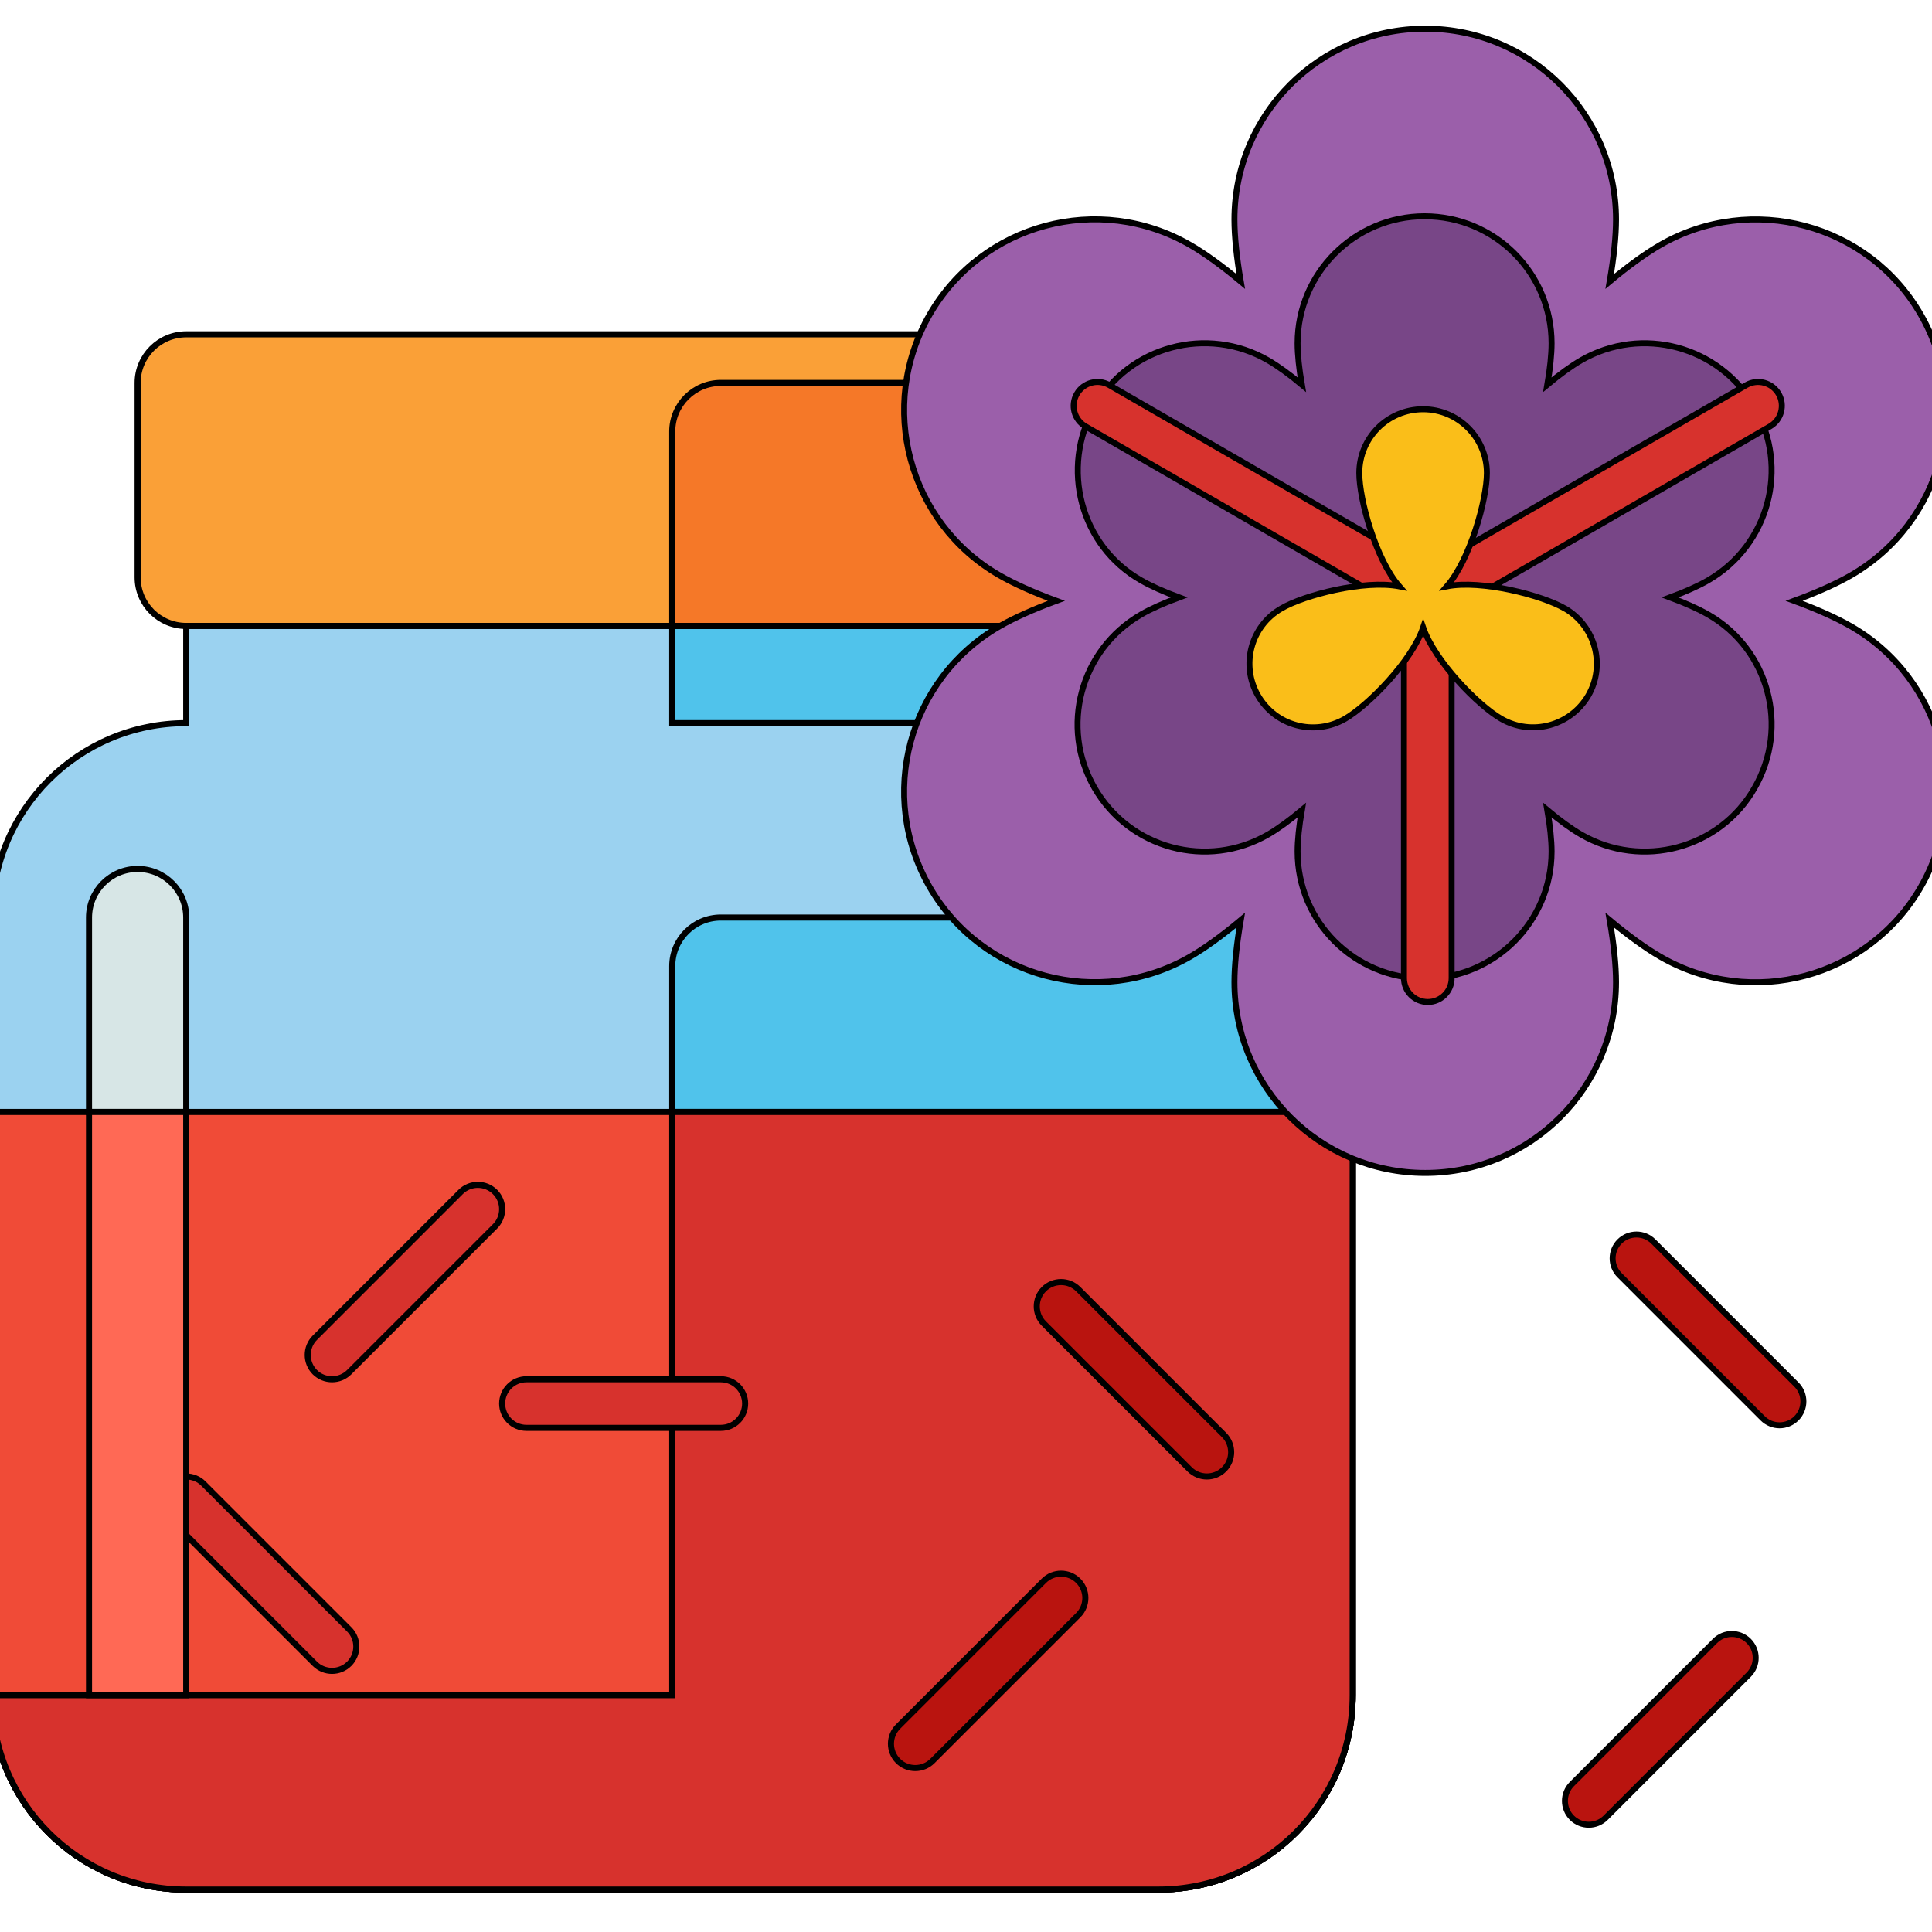 <svg width="512" height="512" version="1.1" xmlns="http://www.w3.org/2000/svg"><g><title>background</title><rect id="canvas_background" x="-1" y="-1" width="514" height="514" fill="none"/><g id="canvasGrid" x="0" y="0" width="100%" height="100%" display="none" overflow="visible"><rect width="100%" height="100%" fill="url(#gridpattern)" stroke-width="0"/></g></g><g><title>Layer 1</title><g stroke="null"><g transform="matrix(1.61 0 0 1.61 -2744 -3711)" stroke="null"><path d="m1895 2424v-16h-160v16c-17.7 0-32 14.3-32 32v128c0 17.7 14.3 32 32 32h160c17.7 0 32-14.3 32-32v-128c0-17.7-14.3-32-32-32z" fill="#9bd2f0" stroke="null"/><path d="m1815 2408h80v16h-80v-16z" fill="#50c3eb" stroke="null"/><path d="m1815 2584h-112c0 17.7 14.3 32 32 32h160c17.7 0 32-14.3 32-32v-128h-104c-4.42 0-8 3.58-8 8v120z" fill="#50c3eb" stroke="null"/><path d="m1703 2488v96c0 17.7 14.3 32 32 32h160c17.7 0 32-14.3 32-32v-96h-224z" fill="#f04b37" stroke="null"/><g stroke="null"><path d="m1815 2488v96h-112c0 17.7 14.3 32 32 32h160c17.7 0 32-14.3 32-32v-96h-112z" fill="#d7322d" stroke="null"/></g><path d="m1759 2580c-1.02 0-2.05-0.391-2.83-1.17l-24-24c-1.56-1.56-1.56-4.1 0-5.66 1.56-1.56 4.1-1.56 5.66 0l24 24c1.56 1.56 1.56 4.1 0 5.66-0.781 0.78-1.8 1.17-2.83 1.17z" fill="#d7322d" stroke="null"/><path d="m1903 2548c-1.02 0-2.05-0.391-2.83-1.17l-24-24c-1.56-1.56-1.56-4.1 0-5.66 1.56-1.56 4.1-1.56 5.66 0l24 24c1.56 1.56 1.56 4.1 0 5.66-0.781 0.78-1.8 1.17-2.83 1.17z" fill="#b9140f" stroke="null"/><path d="m1855 2596c-1.02 0-2.05-0.391-2.83-1.17-1.56-1.56-1.56-4.1 0-5.66l24-24c1.56-1.56 4.1-1.56 5.66 0 1.56 1.56 1.56 4.1 0 5.66l-24 24c-0.781 0.78-1.8 1.17-2.83 1.17z" fill="#b9140f" stroke="null"/><path d="m1895 2360h-160c-4.42 0-8 3.58-8 8v32c0 4.42 3.58 8 8 8h160c4.42 0 8-3.58 8-8v-32c0-4.42-3.58-8-8-8z" fill="#faa037" stroke="null"/><path d="m1815 2408h80c4.42 0 8-3.58 8-8v-32h-80c-4.42 0-8 3.58-8 8v32z" fill="#f57828" stroke="null"/><path d="m1727 2448c-4.42 0-8 3.58-8 8v32h16v-32c0-4.42-3.58-8-8-8z" fill="#d7e6e6" stroke="null"/><path d="m1719 2488h16v96h-16v-96z" fill="#ff6955" stroke="null"/><path d="m1759 2532c-1.02 0-2.05-0.391-2.83-1.17-1.56-1.56-1.56-4.1 0-5.66l24-24c1.56-1.56 4.1-1.56 5.66 0 1.56 1.56 1.56 4.1 0 5.66l-24 24c-0.781 0.78-1.8 1.17-2.83 1.17z" fill="#d7322d" stroke="null"/><path d="m1823 2540h-32c-2.21 0-4-1.79-4-4s1.79-4 4-4h32c2.21 0 4 1.79 4 4s-1.79 4-4 4z" fill="#d7322d" stroke="null"/></g></g><g stroke="null"><g transform="matrix(1.58 0 0 1.58 -3036 -3231)" stroke="null"><path d="m2220 2284c-1.02 0-2.05-0.391-2.83-1.17l-24-24c-1.56-1.56-1.56-4.1 0-5.66 1.56-1.56 4.1-1.56 5.66 0l24 24c1.56 1.56 1.56 4.1 0 5.66-0.781 0.78-1.8 1.17-2.83 1.17z" fill="#b9140f" stroke="null"/><path d="m2188 2351c-1.02 0-2.05-0.391-2.83-1.17-1.56-1.56-1.56-4.1 0-5.66l24-24c1.56-1.56 4.1-1.56 5.66 0 1.56 1.56 1.56 4.1 0 5.66l-24 24c-0.781 0.78-1.8 1.17-2.83 1.17z" fill="#b9140f" stroke="null"/><path d="m2232 2150c-2.46-1.42-5.74-2.89-9.55-4.29 3.81-1.4 7.1-2.87 9.55-4.29 15.3-8.84 20.5-28.4 11.7-43.7s-28.4-20.5-43.7-11.7c-2.46 1.42-5.37 3.53-8.49 6.13 0.692-4 1.06-7.58 1.06-10.4 0-17.7-14.3-32-32-32s-32 14.3-32 32c0 2.84 0.371 6.41 1.06 10.4-3.12-2.6-6.03-4.71-8.49-6.13-15.3-8.84-34.9-3.59-43.7 11.7s-3.59 34.9 11.7 43.7c2.46 1.42 5.74 2.89 9.55 4.29-3.81 1.4-7.1 2.87-9.55 4.29-15.3 8.84-20.5 28.4-11.7 43.7s28.4 20.5 43.7 11.7c2.46-1.42 5.37-3.53 8.49-6.13-0.693 4-1.06 7.58-1.06 10.4 0 17.7 14.3 32 32 32s32-14.3 32-32c0-2.84-0.371-6.41-1.06-10.4 3.12 2.6 6.03 4.71 8.49 6.13 15.3 8.84 34.9 3.59 43.7-11.7s3.59-34.9-11.7-43.7z" fill="#9b5faa" stroke="null"/><path d="m2208 2148c-1.64-0.946-3.83-1.92-6.37-2.86 2.54-0.935 4.73-1.91 6.37-2.86 10.2-5.89 13.7-18.9 7.81-29.1-5.89-10.2-18.9-13.7-29.1-7.81-1.64 0.946-3.58 2.36-5.66 4.09 0.462-2.67 0.711-5.06 0.711-6.95 0-11.8-9.55-21.3-21.3-21.3s-21.3 9.55-21.3 21.3c0 1.89 0.249 4.28 0.711 6.95-2.08-1.74-4.02-3.14-5.66-4.09-10.2-5.89-23.3-2.4-29.1 7.81s-2.4 23.3 7.81 29.1c1.64 0.946 3.83 1.92 6.37 2.86-2.54 0.934-4.73 1.91-6.37 2.86-10.2 5.89-13.7 18.9-7.81 29.1s18.9 13.7 29.1 7.81c1.64-0.946 3.58-2.36 5.66-4.09-0.462 2.67-0.711 5.06-0.711 6.95 0 11.8 9.55 21.3 21.3 21.3s21.3-9.55 21.3-21.3c0-1.89-0.249-4.28-0.711-6.95 2.08 1.74 4.02 3.14 5.66 4.09 10.2 5.89 23.3 2.4 29.1-7.81 5.89-10.2 2.4-23.3-7.81-29.1z" fill="#784687" stroke="null"/><path d="m2161 2213c-2.21 0-4-1.79-4-4v-64c0-2.21 1.79-4 4-4s4 1.79 4 4v64c0 2.21-1.79 4-4 4z" fill="#d7322d" stroke="null"/><path d="m2161 2149c-1.38 0-2.73-0.717-3.47-2-1.1-1.91-0.449-4.36 1.46-5.46l55.4-32c1.92-1.1 4.36-0.449 5.46 1.46 1.1 1.91 0.449 4.36-1.46 5.46l-55.4 32c-0.63 0.364-1.32 0.536-2 0.536z" fill="#d7322d" stroke="null"/><path d="m2161 2149c-0.679 0-1.37-0.173-2-0.537l-55.4-32c-1.91-1.1-2.57-3.55-1.46-5.46 1.1-1.91 3.55-2.57 5.46-1.46l55.4 32c1.91 1.1 2.57 3.55 1.46 5.46-0.741 1.28-2.09 2-3.47 2z" fill="#d7322d" stroke="null"/><path d="m2184 2147c-3.89-2.25-14-4.86-19.8-3.72 3.93-4.52 6.71-14.6 6.71-19 0-5.89-4.78-10.7-10.7-10.7s-10.7 4.78-10.7 10.7c0 4.49 2.78 14.5 6.71 19-5.88-1.14-16 1.47-19.8 3.72-5.1 2.94-6.85 9.47-3.9 14.6s9.47 6.85 14.6 3.9c3.89-2.25 11.2-9.67 13.1-15.3 1.95 5.66 9.25 13.1 13.1 15.3 5.1 2.95 11.6 1.2 14.6-3.9 2.94-5.1 1.2-11.6-3.9-14.6z" fill="#fabe19" stroke="null"/></g></g></g></svg>
